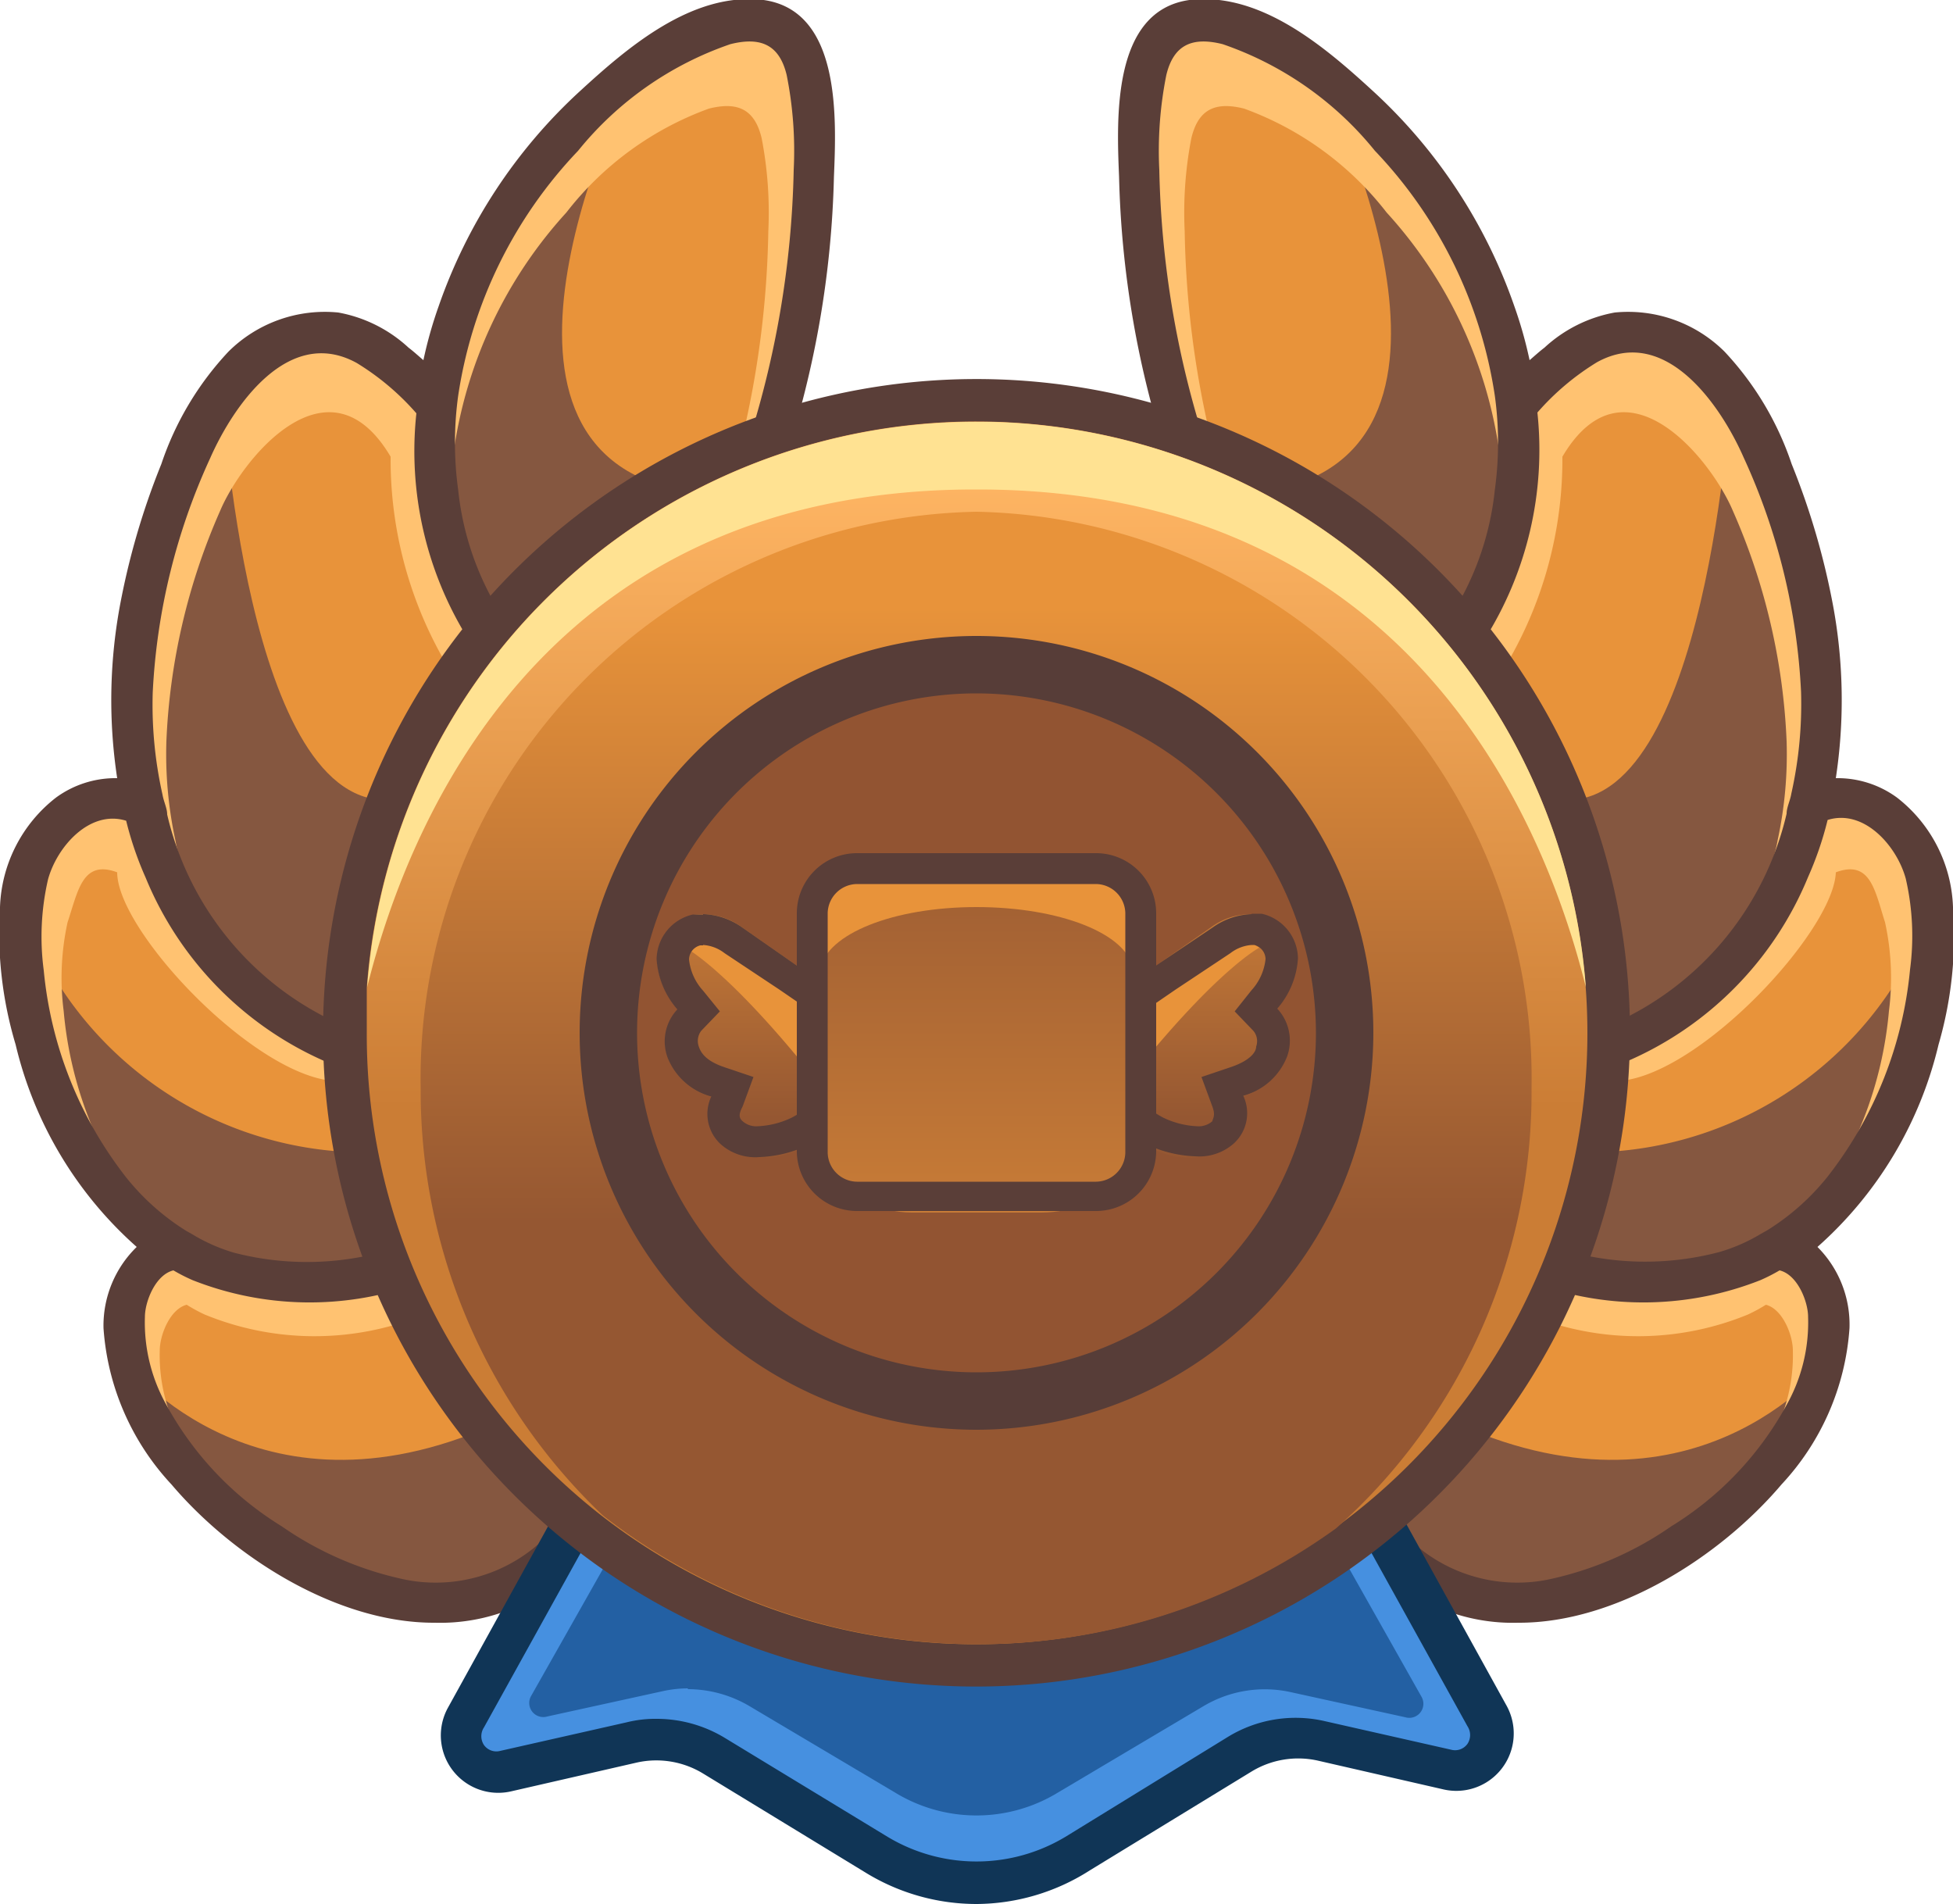 <svg id="Layer_1" data-name="Layer 1" xmlns="http://www.w3.org/2000/svg" xmlns:xlink="http://www.w3.org/1999/xlink" viewBox="0 0 50 48.74"><defs><style>.cls-1{fill:#e8933a;}.cls-2{fill:#855740;}.cls-3{fill:#ffc271;}.cls-4{fill:#5a3e38;}.cls-5{fill:#2360a3;}.cls-6{fill:#4690e0;}.cls-7{fill:#103556;}.cls-8{fill:url(#linear-gradient);}.cls-9{fill:url(#linear-gradient-2);}.cls-10{fill:#925432;}.cls-11{fill:#573d38;}.cls-12{fill:#ffe292;}.cls-13{fill:url(#linear-gradient-3);}.cls-14{fill:url(#linear-gradient-4);}.cls-15{fill:url(#linear-gradient-5);}</style><linearGradient id="linear-gradient" x1="25" y1="11.89" x2="25" y2="28.37" gradientUnits="userSpaceOnUse"><stop offset="0" stop-color="#ffb664"/><stop offset="1" stop-color="#cb7d35"/></linearGradient><linearGradient id="linear-gradient-2" x1="24.96" y1="15.55" x2="24.96" y2="31.32" gradientUnits="userSpaceOnUse"><stop offset="0" stop-color="#e8933a"/><stop offset="1" stop-color="#955732"/></linearGradient><linearGradient id="linear-gradient-3" x1="19.48" y1="19.74" x2="19.48" y2="28.61" xlink:href="#linear-gradient-2"/><linearGradient id="linear-gradient-4" x1="30.52" y1="19.74" x2="30.52" y2="28.61" xlink:href="#linear-gradient-2"/><linearGradient id="linear-gradient-5" x1="25" y1="37.86" x2="25" y2="20.13" xlink:href="#linear-gradient-2"/></defs><polygon class="cls-1" points="30.29 11.1 29.2 6.24 29.48 1.68 30.29 0.44 34.93 2.47 38.3 8.11 39.28 9.71 40.65 8.65 43.49 8.92 45.36 11.57 46.55 16.28 46.44 20.39 47.94 20.39 49.23 22.23 49.56 24.53 48.72 27.66 46.87 30.93 45.97 31.86 46.87 33.15 46.49 35.64 44.54 38.65 41.73 40.5 38.3 41.02 36.4 40.5 33.14 38.65 28.04 17.75 30.29 11.1"/><path class="cls-2" d="M46.87,34.78s-3.2,4.3-9.21,1.82S35.73,40,35.73,40l3,1.06,3-.53L43.86,39l2.41-2.83Z"/><path class="cls-2" d="M49.58,22.84a9.34,9.34,0,0,1-8.94,6.66c-7.25.15,0,3,0,3H43l2.41-.43,1.51-1.13,1.58-2.41,1.13-3.61Z"/><path class="cls-2" d="M44.31,10.07s-.6,10.77-4.37,10.4S38.71,25,38.71,25l3,1.45,3-2.28,1.5-2.94L46.87,18l-1-5.24Z"/><path class="cls-2" d="M33.69,1.68s4.71,9.14-.62,10.75,2.09,3.85,2.09,3.85l2.5.33.81-2.83.24-3.71L37,5.34Z"/><path class="cls-3" d="M30.66.56c1.7-.22,3.94,2.12,5.09,3.22a13.2,13.2,0,0,1,3.1,5.56,10.66,10.66,0,0,1,.37,1.34c.13-.11,0-.72.06-.81.51-.43,1.12-1.18,1.78-1.27a4.09,4.09,0,0,1,3,1.11c.77.77,1.07,2.54,1.46,3.55a18.3,18.3,0,0,1,1,3.58,11.55,11.55,0,0,1,0,3.89c.52,0,1.26-.26,1.69.06.86.63,1,2.47,1.14,3.52A10.26,10.26,0,0,1,49,27.75a7.46,7.46,0,0,1-2.93,4.1,5.63,5.63,0,0,1,.82,2.95c0,1.45-2.14,3.25-1.53,2a4.36,4.36,0,0,0,.54-2.23c0-.39-.26-1.06-.69-1.17h0a4.09,4.09,0,0,1-.46.25,7.4,7.4,0,0,1-5.34.11c-.61-.19-.35-1.18.26-1a6.76,6.76,0,0,0,4.1.17,4.53,4.53,0,0,0,1-.46l.15-.09h0a5.87,5.87,0,0,0,1.44-1.33,10,10,0,0,0,2-5.17,6.65,6.65,0,0,0-.1-2.27C48,22.8,47.89,22,47,22.33c-.05,1.49-3.46,5.17-5.53,5.34-.64,0-.84-.21-.26-.45A7.54,7.54,0,0,0,45.39,22a3.89,3.89,0,0,0,.12-.49h0a10.41,10.41,0,0,0,.23-2.54,16.25,16.25,0,0,0-1.37-5.88C43.81,11.75,41.59,9,40,11.69a10.35,10.35,0,0,1-1.87,6,.5.5,0,0,1-.85-.51,7.69,7.69,0,0,0,1.11-3.23,9.74,9.74,0,0,0,0-2.35A11.46,11.46,0,0,0,35.5,5.44a8.13,8.13,0,0,0-3.65-2.66c-.72-.18-1.17,0-1.35.76a10,10,0,0,0-.17,2.38,24.55,24.55,0,0,0,1.14,7,.49.49,0,1,1-.94.27,25.16,25.16,0,0,1-1.18-7.06C29.3,4.65,28.79.8,30.66.56Z"/><path class="cls-4" d="M30.45,0c1.82-.22,3.48,1.21,4.71,2.34a13.44,13.44,0,0,1,3.61,5.5,10.86,10.86,0,0,1,.39,1.38c.14-.12.26-.23.38-.32A3.59,3.59,0,0,1,41.34,8a3.5,3.5,0,0,1,2.81,1,7.85,7.85,0,0,1,1.72,2.88,18.91,18.91,0,0,1,1.07,3.68A13.3,13.3,0,0,1,47,19.92a2.58,2.58,0,0,1,1.57.5A3.71,3.71,0,0,1,50,23.22a10,10,0,0,1-.37,3.52,10,10,0,0,1-3.1,5.18A2.81,2.81,0,0,1,47.35,34a6.52,6.52,0,0,1-1.74,4c-1.57,1.85-4.23,3.55-6.74,3.54a4.86,4.86,0,0,1-4.24-2.25.53.53,0,0,1,.9-.54,4,4,0,0,0,4.08,1.69,8.66,8.66,0,0,0,3.18-1.37A8.32,8.32,0,0,0,45.72,36a4.31,4.31,0,0,0,.57-2.29c0-.39-.27-1.08-.73-1.19h0a4.52,4.52,0,0,1-.49.25,8.16,8.16,0,0,1-5.7.11.53.53,0,0,1,.29-1,7.45,7.45,0,0,0,4.36.17,4.46,4.46,0,0,0,1.07-.47l.16-.09h0a6.09,6.09,0,0,0,1.54-1.37,10.16,10.16,0,0,0,2.11-5.3,6.53,6.53,0,0,0-.11-2.33c-.23-.84-1.07-1.79-2-1.5a8.68,8.68,0,0,1-.5,1.46,8.77,8.77,0,0,1-4.71,4.75c-.62.25-.89-.76-.27-1a7.82,7.82,0,0,0,4.43-5.37c0-.16.09-.33.12-.51h0a10.5,10.5,0,0,0,.25-2.61,16.24,16.24,0,0,0-1.47-6c-.59-1.34-2-3.4-3.75-2.44a6.55,6.55,0,0,0-1.53,1.29A9.08,9.08,0,0,1,38,16.38c-.37.56-1.28,0-.91-.53a7.42,7.42,0,0,0,1.18-3.31,8.85,8.85,0,0,0,0-2.41,11.56,11.56,0,0,0-3.07-6.27A8.6,8.6,0,0,0,31.3,1.13c-.76-.19-1.25,0-1.44.79a9.85,9.85,0,0,0-.18,2.43A24.49,24.49,0,0,0,30.9,11.5c.22.64-.8.91-1,.27a25.06,25.06,0,0,1-1.25-7.24C28.59,3.05,28.46.28,30.45,0Z"/><polygon class="cls-1" points="19.71 11.1 20.8 6.24 20.52 1.68 19.71 0.44 15.07 2.47 11.7 8.11 10.72 9.71 9.36 8.65 6.5 8.92 4.64 11.57 3.45 16.28 3.56 20.39 2.06 20.39 0.78 22.23 0.44 24.53 1.28 27.66 3.13 30.93 4.03 31.86 3.13 33.15 3.51 35.64 5.46 38.65 8.27 40.5 11.7 41.02 13.6 40.5 16.86 38.65 21.96 17.75 19.71 11.1"/><path class="cls-2" d="M3.13,34.78s3.2,4.3,9.21,1.82S14.27,40,14.27,40l-3,1.06-3-.53L6.14,39,3.73,36.16Z"/><path class="cls-2" d="M.42,22.84A9.34,9.34,0,0,0,9.36,29.5c7.25.15,0,3,0,3H7.05l-2.41-.43L3.13,30.93,1.55,28.52.42,24.91Z"/><path class="cls-2" d="M5.69,10.07s.6,10.77,4.37,10.4S11.29,25,11.29,25l-3,1.45-3-2.28-1.5-2.94L3.13,18l1-5.24Z"/><path class="cls-2" d="M16.31,1.68s-4.71,9.14.62,10.75-2.09,3.85-2.09,3.85l-2.5.33-.81-2.83-.24-3.71L13,5.34Z"/><path class="cls-3" d="M19.34.56c-1.7-.22-3.94,2.12-5.09,3.22a13.2,13.2,0,0,0-3.1,5.56,10.66,10.66,0,0,0-.37,1.34c-.13-.11.05-.72-.06-.81C10.21,9.44,9.6,8.69,8.94,8.6A4.09,4.09,0,0,0,6,9.71c-.77.77-1.07,2.54-1.46,3.55a18.3,18.3,0,0,0-1,3.58,11.55,11.55,0,0,0,0,3.89c-.52,0-1.26-.26-1.69.06-.86.63-1,2.47-1.14,3.52A10.26,10.26,0,0,0,1,27.75a7.46,7.46,0,0,0,2.93,4.1A5.63,5.63,0,0,0,3.1,34.8c0,1.45,2.14,3.25,1.53,2a4.36,4.36,0,0,1-.54-2.23c0-.39.26-1.06.69-1.17h0a4.09,4.09,0,0,0,.46.25,7.4,7.4,0,0,0,5.34.11c.61-.19.35-1.18-.26-1a6.76,6.76,0,0,1-4.1.17,4.53,4.53,0,0,1-1-.46l-.15-.09h0a5.87,5.87,0,0,1-1.44-1.33,10,10,0,0,1-2-5.17,6.65,6.65,0,0,1,.1-2.27C2,22.8,2.11,22,3,22.33c0,1.49,3.46,5.17,5.53,5.34.64,0,.84-.21.26-.45A7.54,7.54,0,0,1,4.61,22a3.89,3.89,0,0,1-.12-.49h0a10.41,10.41,0,0,1-.23-2.54,16.25,16.25,0,0,1,1.37-5.88C6.19,11.75,8.41,9,10,11.69a10.35,10.35,0,0,0,1.87,6,.5.5,0,0,0,.85-.51,7.69,7.69,0,0,1-1.11-3.23,9.74,9.74,0,0,1,0-2.35A11.46,11.46,0,0,1,14.5,5.44a8.13,8.13,0,0,1,3.65-2.66c.72-.18,1.17,0,1.35.76a10,10,0,0,1,.17,2.38,24.55,24.55,0,0,1-1.14,7,.49.49,0,1,0,.94.27,25.16,25.16,0,0,0,1.18-7.06C20.7,4.65,21.21.8,19.34.56Z"/><path class="cls-4" d="M19.55,0c-1.82-.22-3.48,1.21-4.71,2.34a13.44,13.44,0,0,0-3.61,5.5,10.86,10.86,0,0,0-.39,1.38c-.14-.12-.26-.23-.38-.32A3.59,3.59,0,0,0,8.66,8,3.5,3.5,0,0,0,5.85,9a7.85,7.85,0,0,0-1.72,2.88,18.91,18.91,0,0,0-1.07,3.68A13.3,13.3,0,0,0,3,19.92a2.58,2.58,0,0,0-1.57.5A3.71,3.71,0,0,0,0,23.22,10,10,0,0,0,.4,26.74a10,10,0,0,0,3.1,5.18A2.81,2.81,0,0,0,2.65,34a6.52,6.52,0,0,0,1.74,4c1.57,1.85,4.23,3.55,6.74,3.54a4.86,4.86,0,0,0,4.24-2.25.53.53,0,0,0-.9-.54,4,4,0,0,1-4.08,1.69,8.66,8.66,0,0,1-3.18-1.37A8.32,8.32,0,0,1,4.28,36a4.31,4.31,0,0,1-.57-2.29c0-.39.27-1.08.73-1.19h0a4.52,4.52,0,0,0,.49.25,8.16,8.16,0,0,0,5.7.11.53.53,0,0,0-.29-1A7.45,7.45,0,0,1,6,32.07a4.46,4.46,0,0,1-1.07-.47l-.16-.09h0a6.09,6.09,0,0,1-1.54-1.37,10.16,10.16,0,0,1-2.11-5.3,6.53,6.53,0,0,1,.11-2.33c.23-.84,1.07-1.79,2-1.5a8.68,8.68,0,0,0,.5,1.46,8.77,8.77,0,0,0,4.71,4.75c.62.25.89-.76.27-1a7.82,7.82,0,0,1-4.43-5.37c0-.16-.09-.33-.12-.51h0a10.5,10.5,0,0,1-.25-2.61,16.24,16.24,0,0,1,1.47-6c.59-1.34,2-3.4,3.75-2.44a6.55,6.55,0,0,1,1.53,1.29A9.08,9.08,0,0,0,12,16.38c.37.56,1.28,0,.91-.53a7.42,7.42,0,0,1-1.18-3.31,8.85,8.85,0,0,1,0-2.41,11.56,11.56,0,0,1,3.07-6.27A8.6,8.6,0,0,1,18.7,1.13c.76-.19,1.25,0,1.44.79a9.85,9.85,0,0,1,.18,2.43A24.49,24.49,0,0,1,19.1,11.5c-.22.64.8.91,1,.27a25.06,25.06,0,0,0,1.25-7.24C21.41,3.05,21.54.28,19.55,0Z"/><polygon class="cls-5" points="12.34 45.5 11.66 44.24 15.07 37.99 34.83 36.93 37.66 43.17 38.24 44.83 37.66 45.5 35.16 44.83 33.12 44.45 31.34 44.83 28.81 46.77 26.56 48.21 23.28 48.21 21.96 47.08 19.13 45.4 16.92 44.31 12.34 45.5"/><path class="cls-6" d="M25.22,48.24a6,6,0,0,1-2.81-.71L18.7,45.35c-.46-.27-1-1.27-1.55-1.16l-2.92.65c-.51.11-1.85.47-2.17.06s.46-1.48.72-1.93l2.49-4.42a1.35,1.35,0,0,1,1.12-.67L25,37.59h.1l8.56.29a1.35,1.35,0,0,1,1.12.67L37.22,43c.26.45,1,1.47.71,1.88s-1.65.1-2.16,0l-2.65-.39a2,2,0,0,0-1.42.45l-3.5,2A7.61,7.61,0,0,1,25.22,48.24Zm-7.61-5a3.12,3.12,0,0,1,1.57.43l3.74,2.22a4,4,0,0,0,4.16,0l3.74-2.22a3.07,3.07,0,0,1,2.24-.35l2.92.64a.36.36,0,0,0,.41-.53L33.89,39a.38.38,0,0,0-.31-.19L25,38.52l-8.59.28a.38.38,0,0,0-.31.19l-2.5,4.42a.36.36,0,0,0,.41.53l2.92-.64A3.07,3.07,0,0,1,17.61,43.22Z"/><path class="cls-7" d="M25,48.74a5.43,5.43,0,0,1-2.85-.81L18,45.4a2.3,2.3,0,0,0-1.7-.28l-3.23.74a1.47,1.47,0,0,1-1.61-2.13l2.76-5a1.48,1.48,0,0,1,1.24-.76L25,37.59h.1l9.48.33a1.48,1.48,0,0,1,1.24.76l2.76,5a1.47,1.47,0,0,1-1.61,2.13l-3.23-.74a2.3,2.3,0,0,0-1.7.28l-4.14,2.53A5.43,5.43,0,0,1,25,48.74ZM16.82,44a3.37,3.37,0,0,1,1.74.49L22.69,47a4.42,4.42,0,0,0,4.62,0l4.13-2.54a3.32,3.32,0,0,1,2.48-.4l3.23.73a.39.39,0,0,0,.42-.15.41.41,0,0,0,0-.45l-2.77-5A.42.42,0,0,0,34.5,39L25,38.64,15.5,39a.42.42,0,0,0-.34.22l-2.77,5a.41.41,0,0,0,0,.45.39.39,0,0,0,.42.15l3.23-.73A3.06,3.06,0,0,1,16.82,44Z"/><path class="cls-4" d="M8.27,26.44a16.72,16.72,0,0,0,27,13.2h0a16.73,16.73,0,1,0-27-13.2Z"/><path class="cls-8" d="M40.64,26.44A15.64,15.64,0,0,1,15.39,38.79h0a15.61,15.61,0,0,1-6-12.34c0-.39,0-.78,0-1.17A15.65,15.65,0,0,1,25,10.79h0A15.65,15.65,0,0,1,40.64,26.44Z"/><path class="cls-9" d="M39.21,27.86a14.93,14.93,0,0,1-5,11.26,15.64,15.64,0,0,1-18.78-.33h0a15,15,0,0,1-4.66-10.92A14.51,14.51,0,0,1,25,13.1,14.51,14.51,0,0,1,39.21,27.86Z"/><circle class="cls-10" cx="25" cy="26.44" r="9.2"/><path class="cls-11" d="M25,36.6A10.16,10.16,0,1,1,35.16,26.44,10.17,10.17,0,0,1,25,36.6Zm0-18.85a8.69,8.69,0,1,0,8.69,8.69A8.7,8.7,0,0,0,25,17.75Z"/><path class="cls-12" d="M40.6,25.27A15.65,15.65,0,0,0,25.33,10.8h-.47A15.63,15.63,0,0,0,9.4,25.27c1.14-4.57,4.71-12.68,15.45-12.74h.2C35.86,12.54,39.46,20.68,40.6,25.27Z"/><path class="cls-13" d="M21.74,27l-.12,0a.76.76,0,0,0-.53-.4.69.69,0,0,0,.31-.3.8.8,0,0,0-.28-1.08L19,23.74a1.69,1.69,0,0,0-1.25-.32,1.19,1.19,0,0,0-.93,1.14,2.16,2.16,0,0,0,.53,1.29h0a1.2,1.2,0,0,0-.25,1.23,1.67,1.67,0,0,0,1.12,1,1.05,1.05,0,0,0,.23,1.21,2,2,0,0,0,2.14.06A3.11,3.11,0,0,0,22,28,.8.8,0,0,0,21.74,27Z"/><path class="cls-1" d="M17.55,24.26s1.05.54,3.2,3.21a10.67,10.67,0,0,0,0-2.19l-2.46-1.51Z"/><path class="cls-14" d="M28.26,27l.12,0a.76.76,0,0,1,.53-.4.69.69,0,0,1-.31-.3.8.8,0,0,1,.28-1.08L31,23.74a1.69,1.69,0,0,1,1.25-.32,1.19,1.19,0,0,1,.93,1.14,2.16,2.16,0,0,1-.53,1.29h0a1.2,1.2,0,0,1,.25,1.23,1.67,1.67,0,0,1-1.12,1,1.05,1.05,0,0,1-.23,1.21,2,2,0,0,1-2.14.06A3.11,3.11,0,0,1,28,28,.8.8,0,0,1,28.26,27Z"/><path class="cls-4" d="M18,24.19a1,1,0,0,1,.55.21l1.4.93.7.48a.07.07,0,0,1,0,0v0a1.54,1.54,0,0,0,.2,1.42l.15.28.27.1h0a2.36,2.36,0,0,1-1,1,2.23,2.23,0,0,1-.86.22.53.53,0,0,1-.4-.13c-.06-.06-.13-.13,0-.37l.28-.76-.77-.26c-.46-.16-.58-.37-.63-.52a.43.43,0,0,1,.06-.4l0,0,.48-.5L18,25.36a1.4,1.4,0,0,1-.36-.8.38.38,0,0,1,.29-.36H18m0-.79-.26,0a1.19,1.19,0,0,0-.93,1.14,2.16,2.16,0,0,0,.53,1.29h0a1.2,1.2,0,0,0-.25,1.23,1.67,1.67,0,0,0,1.12,1,1.05,1.05,0,0,0,.23,1.21,1.33,1.33,0,0,0,1,.34,3.15,3.15,0,0,0,1.19-.28A3.11,3.11,0,0,0,22,28,.8.8,0,0,0,21.74,27l-.12,0c-.1-.21-.28-.57-.22-.7a.8.8,0,0,0-.28-1.08L19,23.74a1.82,1.82,0,0,0-1-.34Z"/><path class="cls-1" d="M32.24,24.26s-1.05.54-3.2,3.21a10.67,10.67,0,0,1,0-2.19l2.46-1.51Z"/><path class="cls-4" d="M32,24.19h.11a.38.38,0,0,1,.29.36,1.4,1.4,0,0,1-.36.8l-.43.54.48.5v0a.41.41,0,0,1,.07.4c0,.15-.17.36-.63.52l-.77.26.28.76c.09.24,0,.31,0,.37a.53.53,0,0,1-.4.13,2.23,2.23,0,0,1-.86-.22,2.36,2.36,0,0,1-1-1h0l.28-.11.14-.29a1.49,1.49,0,0,0,.2-1.4v0h0a.07.07,0,0,1,0,0l.7-.48,1.4-.93a1,1,0,0,1,.55-.21m0-.79a1.82,1.82,0,0,0-1,.34l-2.1,1.41a.8.8,0,0,0-.28,1.08c.06.13-.12.49-.22.7l-.12,0A.8.8,0,0,0,28,28a3.11,3.11,0,0,0,1.41,1.32,3.15,3.15,0,0,0,1.19.28,1.33,1.33,0,0,0,1-.34,1.05,1.05,0,0,0,.23-1.21,1.67,1.67,0,0,0,1.12-1,1.2,1.2,0,0,0-.25-1.23h0a2.16,2.16,0,0,0,.53-1.29,1.19,1.19,0,0,0-.93-1.14l-.26,0Z"/><rect class="cls-15" x="20.4" y="21.84" width="9.2" height="9.2" rx="2.94"/><path class="cls-1" d="M29,22.5v2.3h0c-.13-.89-1.86-1.58-4-1.58s-3.83.69-4,1.58h0V22.5Z"/><path class="cls-4" d="M28.06,22.63a.76.76,0,0,1,.75.75V29.5a.76.76,0,0,1-.75.75H21.94a.76.76,0,0,1-.75-.75V23.38a.76.76,0,0,1,.75-.75h6.12m0-.79H21.94a1.54,1.54,0,0,0-1.54,1.54V29.5A1.54,1.54,0,0,0,21.94,31h6.12A1.54,1.54,0,0,0,29.6,29.5V23.38a1.54,1.54,0,0,0-1.54-1.54Z"/></svg>